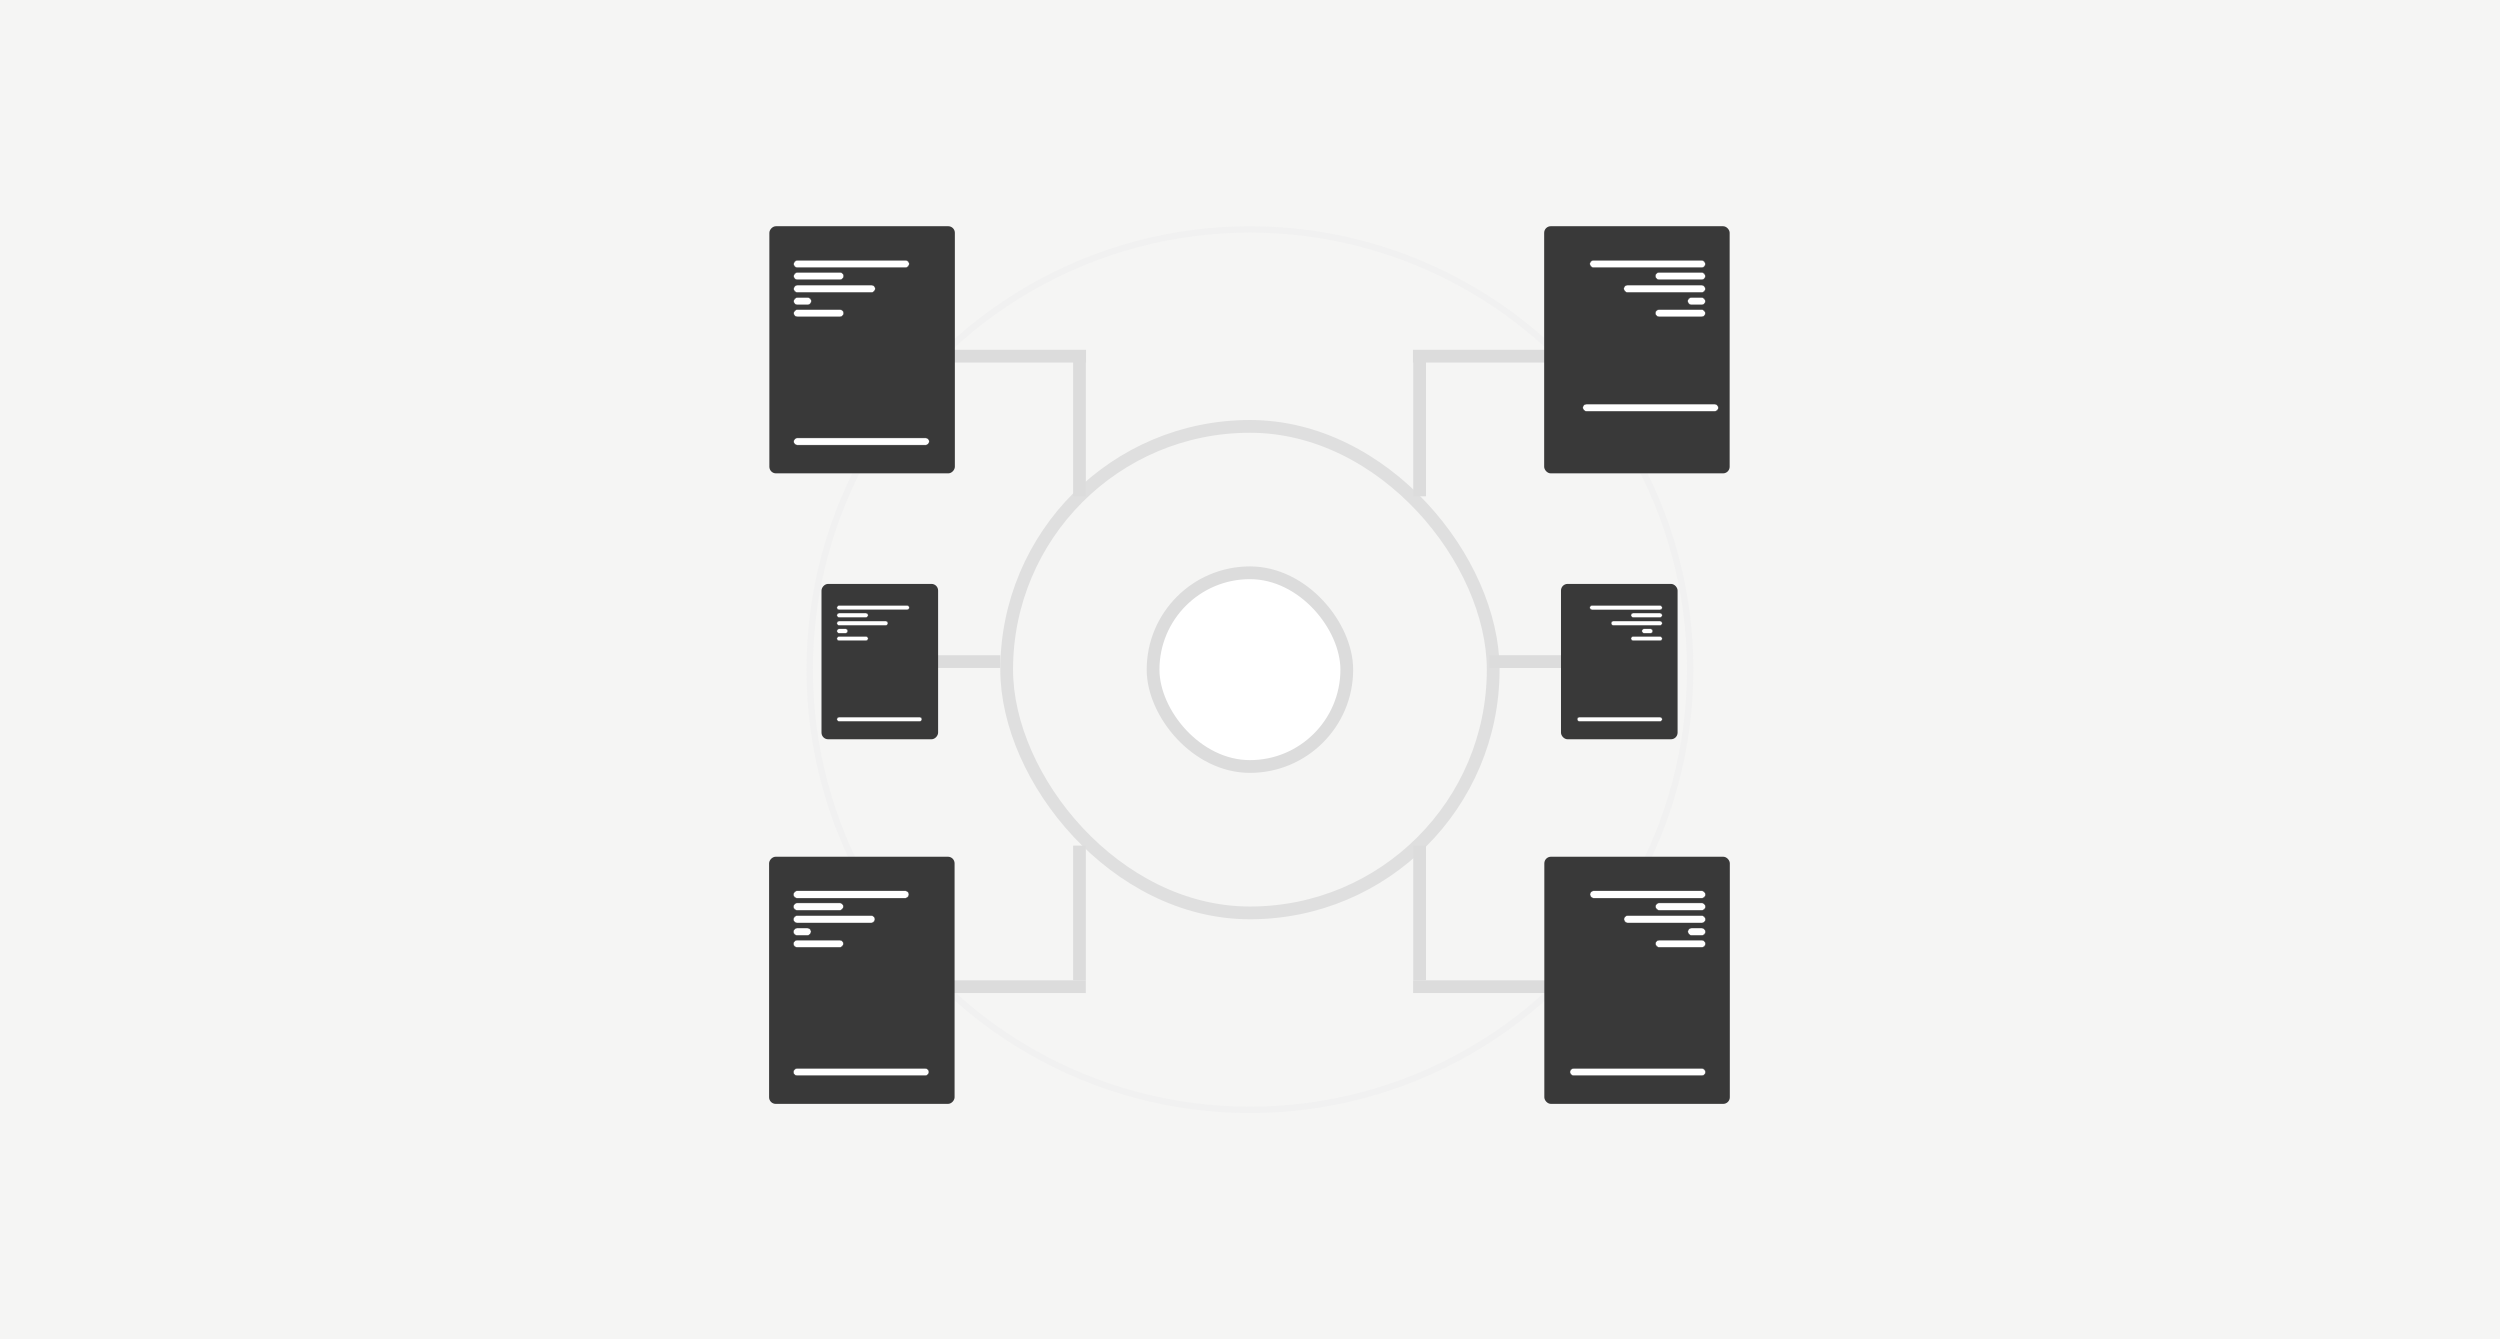 <svg width="392" height="210" viewBox="0 0 392 210" fill="none" xmlns="http://www.w3.org/2000/svg">
<rect width="392" height="210" fill="#F5F5F4"/>
<circle cx="195.99" cy="105" r="69.029" stroke="#F1F1F1"/>
<rect x="180.802" y="89.813" width="30.374" height="30.374" rx="15.187" fill="white" stroke="#DCDCDC" stroke-width="2"/>
<rect x="157.847" y="66.857" width="76.285" height="76.285" rx="38.142" stroke="#DFDFDF" stroke-width="2"/>
<line x1="156.847" y1="103.739" x2="139.014" y2="103.739" stroke="#DCDCDC" stroke-width="2"/>
<line y1="-1" x2="17.834" y2="-1" transform="matrix(1 8.74228e-08 8.74228e-08 -1 233.531 102.739)" stroke="#DCDCDC" stroke-width="2"/>
<rect width="18.283" height="24.36" rx="1.038" transform="matrix(-1 0 0 1 147.095 91.557)" fill="#393939"/>
<rect x="-0.031" y="0.031" width="13.341" height="0.69" rx="0.345" transform="matrix(-1 0 0 1 144.529 112.403)" fill="white" stroke="#393939" stroke-width="0.062"/>
<rect x="-0.031" y="0.031" width="4.907" height="0.69" rx="0.345" transform="matrix(-1 0 0 1 136.095 99.757)" fill="white" stroke="#393939" stroke-width="0.062"/>
<rect x="-0.031" y="0.031" width="11.365" height="0.706" rx="0.353" transform="matrix(-1 0 0 1 142.553 94.895)" fill="white" stroke="#393939" stroke-width="0.062"/>
<rect x="-0.031" y="0.031" width="4.907" height="0.706" rx="0.353" transform="matrix(-1 0 0 1 136.095 96.089)" fill="white" stroke="#393939" stroke-width="0.062"/>
<rect x="-0.031" y="0.031" width="8.016" height="0.706" rx="0.353" transform="matrix(-1 0 0 1 139.204 97.339)" fill="white" stroke="#393939" stroke-width="0.062"/>
<rect x="-0.031" y="0.031" width="1.718" height="0.706" rx="0.353" transform="matrix(-1 0 0 1 132.906 98.564)" fill="white" stroke="#393939" stroke-width="0.062"/>
<rect x="244.763" y="91.557" width="18.283" height="24.36" rx="1.038" fill="#393939"/>
<rect x="247.298" y="112.434" width="13.341" height="0.69" rx="0.345" fill="white" stroke="#393939" stroke-width="0.062"/>
<rect x="255.731" y="99.788" width="4.907" height="0.69" rx="0.345" fill="white" stroke="#393939" stroke-width="0.062"/>
<rect x="249.273" y="94.927" width="11.365" height="0.706" rx="0.353" fill="white" stroke="#393939" stroke-width="0.062"/>
<rect x="255.731" y="96.12" width="4.907" height="0.706" rx="0.353" fill="white" stroke="#393939" stroke-width="0.062"/>
<rect x="252.622" y="97.37" width="8.016" height="0.706" rx="0.353" fill="white" stroke="#393939" stroke-width="0.062"/>
<rect x="257.44" y="98.595" width="1.718" height="0.706" rx="0.353" fill="white" stroke="#393939" stroke-width="0.062"/>
<line y1="-1" x2="32.484" y2="-1" transform="matrix(1 0 0 -1 137.767 153.712)" stroke="#DCDCDC" stroke-width="2"/>
<line y1="-1" x2="32.484" y2="-1" transform="matrix(1 0 0 -1 137.811 54.847)" stroke="#DCDCDC" stroke-width="2"/>
<line x1="254.062" y1="154.713" x2="221.578" y2="154.713" stroke="#DCDCDC" stroke-width="2"/>
<line x1="254.037" y1="55.847" x2="221.553" y2="55.847" stroke="#DCDCDC" stroke-width="2"/>
<line y1="-1" x2="21.121" y2="-1" transform="matrix(-4.37114e-08 -1 -1 4.37114e-08 168.264 153.712)" stroke="#DCDCDC" stroke-width="2"/>
<line y1="-1" x2="21.121" y2="-1" transform="matrix(-4.37114e-08 -1 -1 4.37114e-08 168.264 77.82)" stroke="#DCDCDC" stroke-width="2"/>
<line x1="222.594" y1="153.712" x2="222.594" y2="132.591" stroke="#DCDCDC" stroke-width="2"/>
<line x1="222.594" y1="77.82" x2="222.594" y2="56.698" stroke="#DCDCDC" stroke-width="2"/>
<rect width="29.085" height="38.752" rx="1.038" transform="matrix(-1 0 0 1 149.678 134.336)" fill="#393939"/>
<rect x="-0.031" y="0.031" width="21.26" height="1.134" rx="0.567" transform="matrix(-1 0 0 1 145.633 167.499)" fill="white" stroke="#393939" stroke-width="0.062"/>
<rect x="-0.031" y="0.031" width="7.843" height="1.134" rx="0.567" transform="matrix(-1 0 0 1 132.217 147.381)" fill="white" stroke="#393939" stroke-width="0.062"/>
<rect x="-0.031" y="0.031" width="18.117" height="1.16" rx="0.58" transform="matrix(-1 0 0 1 142.49 139.647)" fill="white" stroke="#393939" stroke-width="0.062"/>
<rect x="-0.031" y="0.031" width="7.843" height="1.16" rx="0.58" transform="matrix(-1 0 0 1 132.217 141.546)" fill="white" stroke="#393939" stroke-width="0.062"/>
<rect x="-0.031" y="0.031" width="12.789" height="1.16" rx="0.58" transform="matrix(-1 0 0 1 137.163 143.534)" fill="white" stroke="#393939" stroke-width="0.062"/>
<rect x="-0.031" y="0.031" width="2.77" height="1.16" rx="0.58" transform="matrix(-1 0 0 1 127.144 145.483)" fill="white" stroke="#393939" stroke-width="0.062"/>
<rect width="29.085" height="38.752" rx="1.038" transform="matrix(-1 0 0 1 149.722 35.471)" fill="#393939"/>
<rect x="-0.031" y="0.031" width="21.26" height="1.134" rx="0.567" transform="matrix(-1 0 0 1 145.677 68.633)" fill="white" stroke="#393939" stroke-width="0.062"/>
<rect x="-0.031" y="0.031" width="7.843" height="1.134" rx="0.567" transform="matrix(-1 0 0 1 132.261 48.515)" fill="white" stroke="#393939" stroke-width="0.062"/>
<rect x="-0.031" y="0.031" width="18.117" height="1.16" rx="0.58" transform="matrix(-1 0 0 1 142.534 40.782)" fill="white" stroke="#393939" stroke-width="0.062"/>
<rect x="-0.031" y="0.031" width="7.843" height="1.16" rx="0.58" transform="matrix(-1 0 0 1 132.261 42.68)" fill="white" stroke="#393939" stroke-width="0.062"/>
<rect x="-0.031" y="0.031" width="12.789" height="1.16" rx="0.58" transform="matrix(-1 0 0 1 137.207 44.669)" fill="white" stroke="#393939" stroke-width="0.062"/>
<rect x="-0.031" y="0.031" width="2.77" height="1.16" rx="0.58" transform="matrix(-1 0 0 1 127.188 46.617)" fill="white" stroke="#393939" stroke-width="0.062"/>
<rect x="242.151" y="134.336" width="29.085" height="38.752" rx="1.038" fill="#393939"/>
<rect x="246.165" y="167.53" width="21.26" height="1.134" rx="0.567" fill="white" stroke="#393939" stroke-width="0.062"/>
<rect x="259.581" y="147.412" width="7.843" height="1.134" rx="0.567" fill="white" stroke="#393939" stroke-width="0.062"/>
<rect x="249.308" y="139.679" width="18.117" height="1.16" rx="0.58" fill="white" stroke="#393939" stroke-width="0.062"/>
<rect x="259.581" y="141.577" width="7.843" height="1.16" rx="0.58" fill="white" stroke="#393939" stroke-width="0.062"/>
<rect x="254.635" y="143.566" width="12.789" height="1.16" rx="0.58" fill="white" stroke="#393939" stroke-width="0.062"/>
<rect x="264.654" y="145.514" width="2.77" height="1.16" rx="0.58" fill="white" stroke="#393939" stroke-width="0.062"/>
<rect x="242.126" y="35.471" width="29.085" height="38.752" rx="1.038" fill="#393939"/>
<rect x="248.181" y="63.361" width="21.26" height="1.134" rx="0.567" fill="white" stroke="#393939" stroke-width="0.062"/>
<rect x="259.557" y="48.546" width="7.843" height="1.134" rx="0.567" fill="white" stroke="#393939" stroke-width="0.062"/>
<rect x="249.283" y="40.813" width="18.117" height="1.16" rx="0.58" fill="white" stroke="#393939" stroke-width="0.062"/>
<rect x="259.557" y="42.711" width="7.843" height="1.16" rx="0.58" fill="white" stroke="#393939" stroke-width="0.062"/>
<rect x="254.61" y="44.7" width="12.789" height="1.16" rx="0.58" fill="white" stroke="#393939" stroke-width="0.062"/>
<rect x="264.63" y="46.648" width="2.77" height="1.16" rx="0.58" fill="white" stroke="#393939" stroke-width="0.062"/>
</svg>
